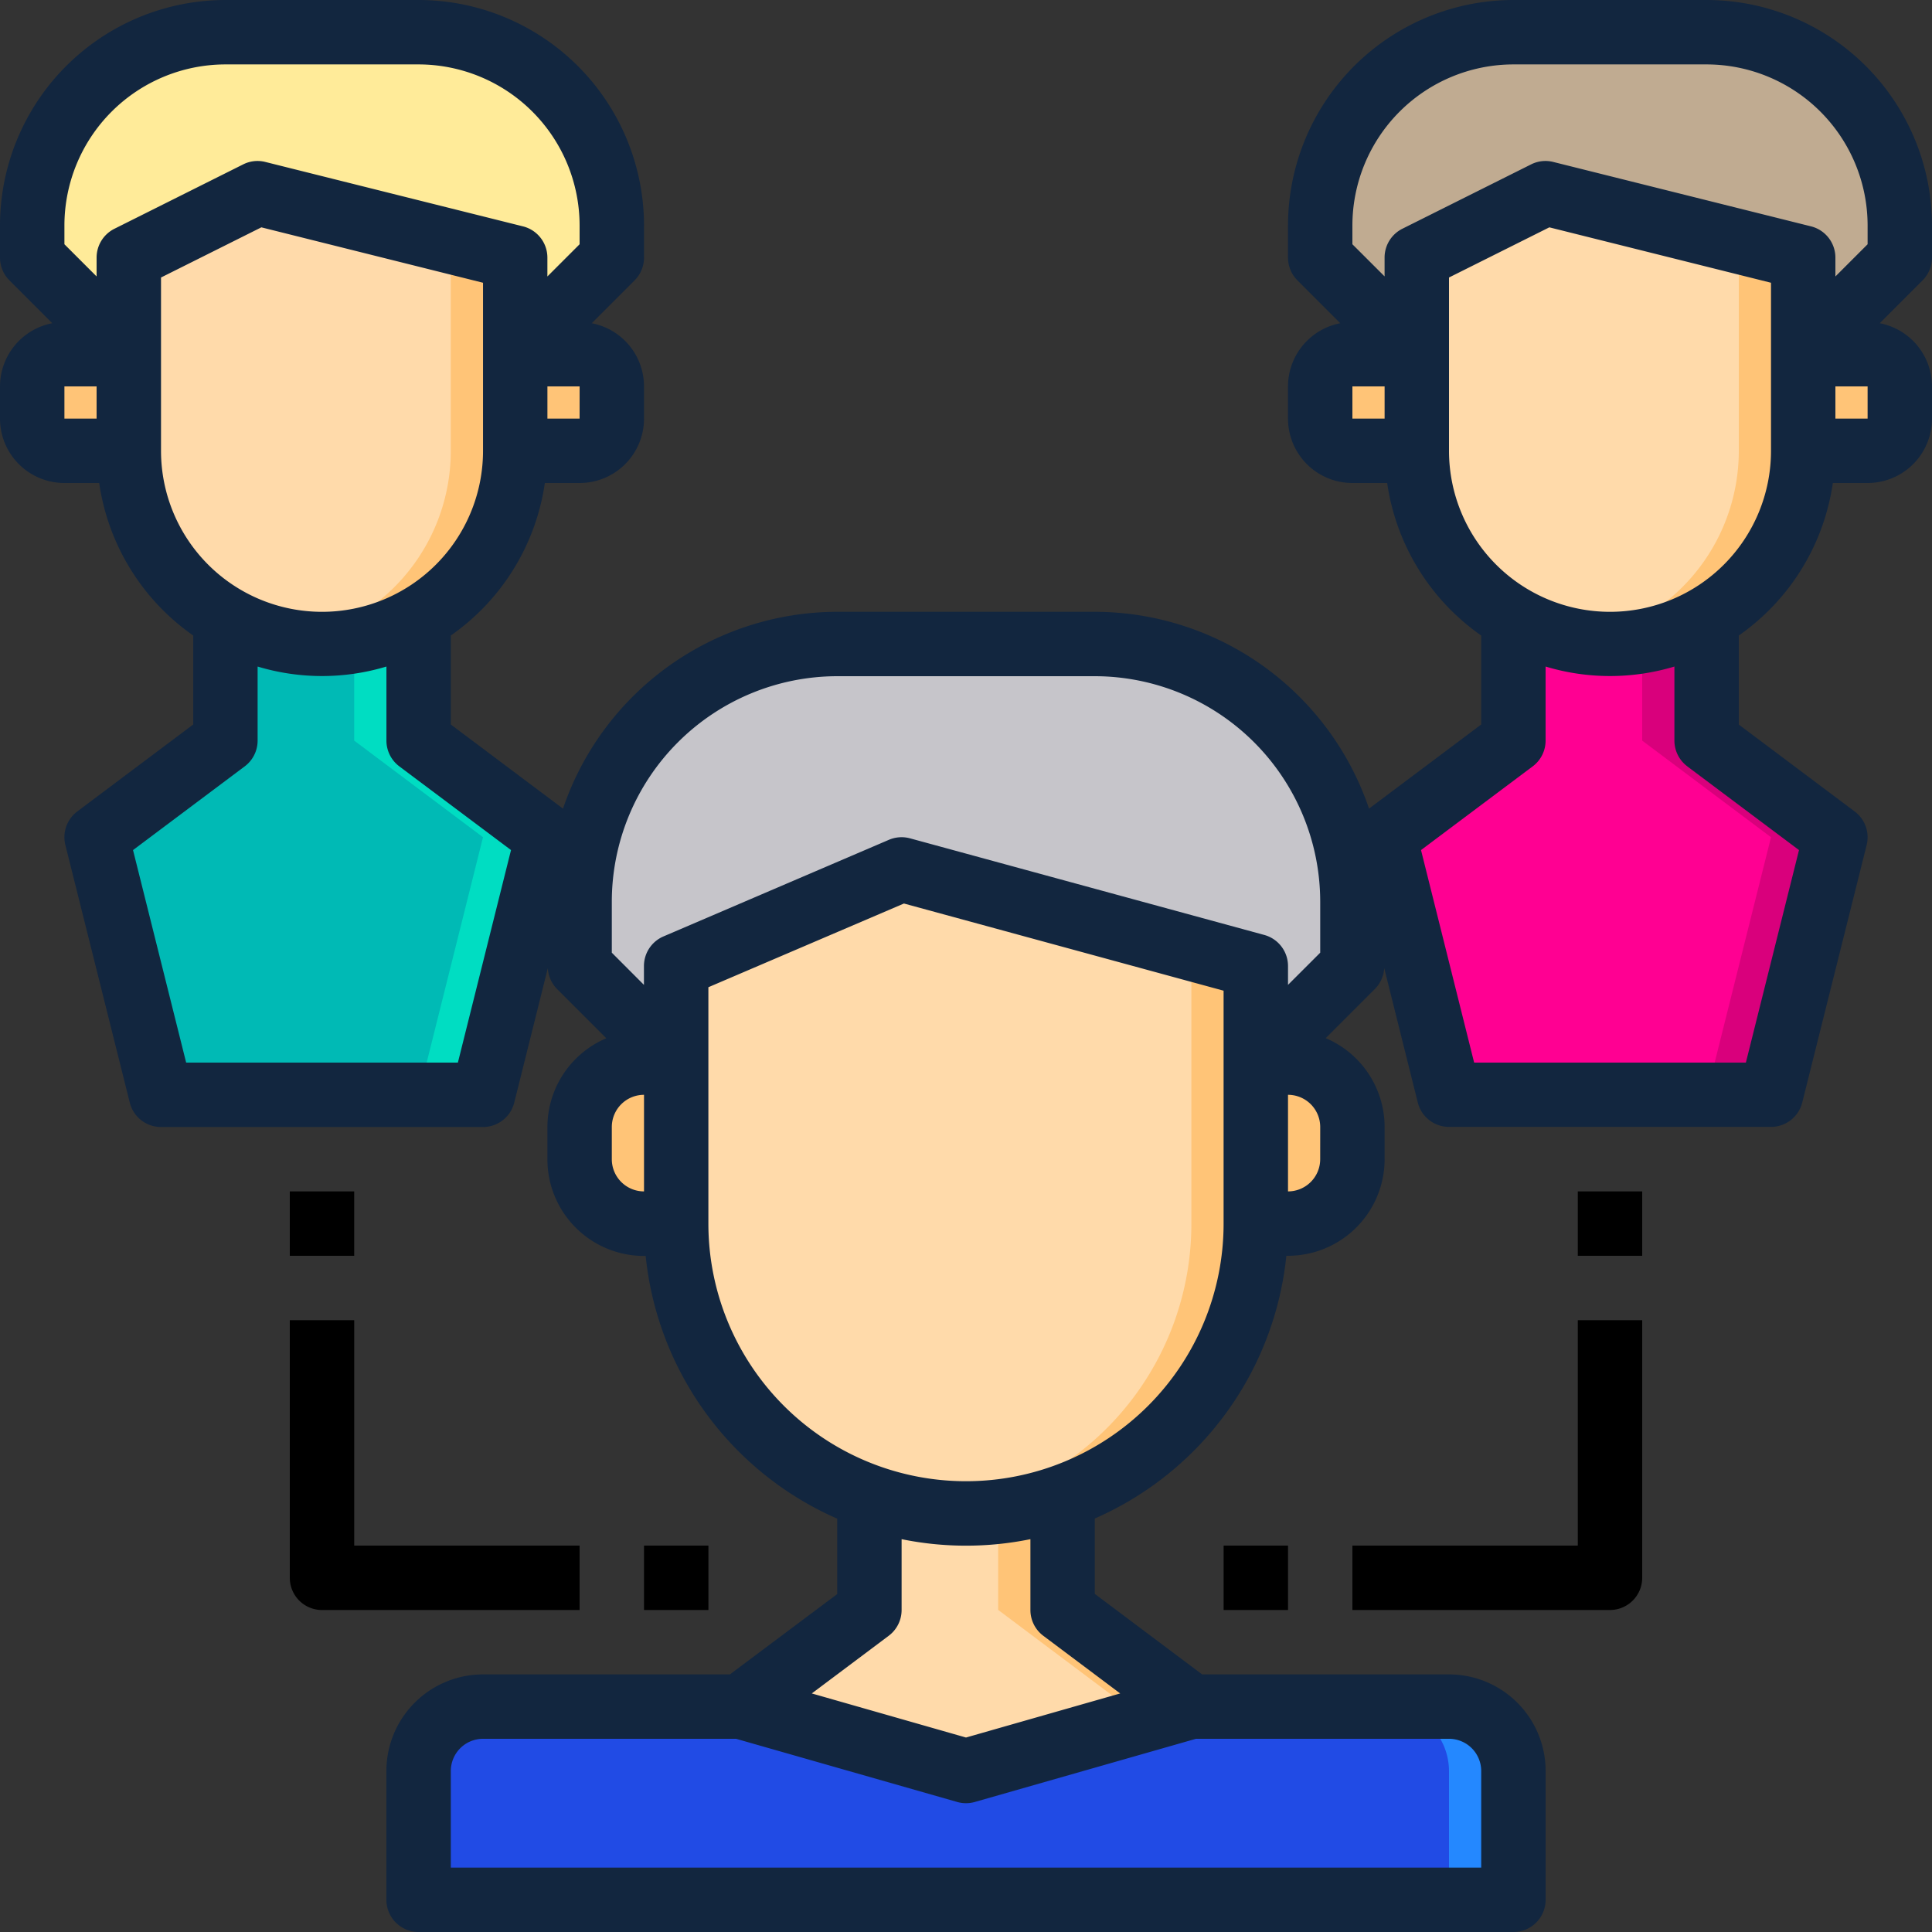 <svg xmlns="http://www.w3.org/2000/svg" xmlns:xlink="http://www.w3.org/1999/xlink" width="82" height="82" viewBox="0 0 82 82">
  <rect x="0" y="0" width="82" height="82" fill="#333333" stroke="none"/>
  <defs>
    <clipPath id="clip-path">
      <rect id="Rectángulo_23397" data-name="Rectángulo 23397" width="82" height="82" transform="translate(263 2654)" fill="#fff" stroke="#707070" stroke-width="1"/>
    </clipPath>
  </defs>
  <g id="Grupo_82190" data-name="Grupo 82190" transform="translate(-263 -2659)">
    <g id="Enmascarar_grupo_108" data-name="Enmascarar grupo 108" transform="translate(0 5)" clip-path="url(#clip-path)">
      <g id="Empathy" transform="translate(260.267 2651.267)">
        <path id="Trazado_182132" data-name="Trazado 182132" d="M83.367,19.133V20.5A1.367,1.367,0,0,1,82,21.867H79.267v-4.1H82A1.367,1.367,0,0,1,83.367,19.133Z" fill="#ffc477"/>
        <path id="Trazado_182133" data-name="Trazado 182133" d="M83.367,12.3v1.367l-4.1,4.1v-4.1L68.333,10.933l-5.467,2.733v4.1l-4.1-4.1V12.3a8.2,8.2,0,0,1,8.2-8.2h8.2A8.2,8.2,0,0,1,83.367,12.3Z" fill="#c0ab91"/>
        <path id="Trazado_182134" data-name="Trazado 182134" d="M80.633,38.267,77.9,49.2H64.233L61.5,38.267l5.467-4.1V28.96a8.147,8.147,0,0,0,8.2,0v5.207Z" fill="#ff0092"/>
        <path id="Trazado_182135" data-name="Trazado 182135" d="M79.267,17.767v4.1a8.2,8.2,0,0,1-16.4,0v-8.2l5.467-2.733,10.933,2.733Z" fill="#ffdaaa"/>
        <path id="Trazado_182136" data-name="Trazado 182136" d="M66.967,77.9v5.467H20.5V77.9a2.742,2.742,0,0,1,2.733-2.733H34.167L43.733,77.9,53.3,75.167H64.233A2.742,2.742,0,0,1,66.967,77.9Z" fill="#214be5"/>
        <path id="Trazado_182137" data-name="Trazado 182137" d="M62.867,17.767v4.1H60.133A1.367,1.367,0,0,1,58.767,20.5V19.133a1.367,1.367,0,0,1,1.367-1.367Z" fill="#ffc477"/>
        <path id="Trazado_182138" data-name="Trazado 182138" d="M60.133,50.567v1.367A2.742,2.742,0,0,1,57.4,54.667H56.033V47.833H57.4A2.742,2.742,0,0,1,60.133,50.567Z" fill="#ffc477"/>
        <path id="Trazado_182139" data-name="Trazado 182139" d="M60.133,41v2.733l-4.1,4.1v-4.1L41,39.633l-9.567,4.1v4.1l-4.1-4.1V41A10.933,10.933,0,0,1,38.267,30.067H49.2A10.933,10.933,0,0,1,60.133,41Z" fill="#c6c5ca"/>
        <path id="Trazado_182140" data-name="Trazado 182140" d="M56.033,43.733V54.667a12.3,12.3,0,0,1-24.6,0V43.733L41,39.633Z" fill="#ffdaaa"/>
        <path id="Trazado_182141" data-name="Trazado 182141" d="M53.3,75.167,43.733,77.9l-9.567-2.733,5.467-4.1V66.256a12.182,12.182,0,0,0,8.2,0v4.811Z" fill="#ffdaaa"/>
        <path id="Trazado_182142" data-name="Trazado 182142" d="M31.433,47.833v6.833H30.067a2.742,2.742,0,0,1-2.733-2.733V50.567a2.742,2.742,0,0,1,2.733-2.733Z" fill="#ffc477"/>
        <path id="Trazado_182143" data-name="Trazado 182143" d="M28.7,19.133V20.5a1.367,1.367,0,0,1-1.367,1.367H24.6v-4.1h2.733A1.367,1.367,0,0,1,28.7,19.133Z" fill="#ffc477"/>
        <path id="Trazado_182144" data-name="Trazado 182144" d="M28.7,12.3v1.367l-4.1,4.1v-4.1L13.667,10.933,8.2,13.667v4.1l-4.1-4.1V12.3a8.2,8.2,0,0,1,8.2-8.2h8.2A8.2,8.2,0,0,1,28.7,12.3Z" fill="#ffeb99"/>
        <path id="Trazado_182145" data-name="Trazado 182145" d="M25.967,38.267,23.233,49.2H9.567L6.833,38.267l5.467-4.1V28.96a8.147,8.147,0,0,0,8.2,0v5.207Z" fill="#00bab5"/>
        <path id="Trazado_182146" data-name="Trazado 182146" d="M24.6,17.767v4.1a8.2,8.2,0,0,1-16.4,0v-8.2l5.467-2.733L24.6,13.667Z" fill="#ffdaaa"/>
        <path id="Trazado_182147" data-name="Trazado 182147" d="M8.2,17.767v4.1H5.467A1.367,1.367,0,0,1,4.1,20.5V19.133a1.367,1.367,0,0,1,1.367-1.367Z" fill="#ffc477"/>
        <path id="Trazado_182148" data-name="Trazado 182148" d="M80.633,38.267,77.9,49.2H75.167L77.9,38.267l-5.467-4.1V29.957a7.913,7.913,0,0,0,2.733-1v5.207Z" fill="#d9007c"/>
        <path id="Trazado_182149" data-name="Trazado 182149" d="M79.267,13.667v8.2a8.179,8.179,0,0,1-4.1,7.093,8,8,0,0,1-4.1,1.107,8.925,8.925,0,0,1-1.367-.109,7.913,7.913,0,0,0,2.733-1,8.179,8.179,0,0,0,4.1-7.093v-8.2l-2.542-.629a.014.014,0,0,0-.014-.014l-6.56-1.64.916-.451,8.378,2.091a.014.014,0,0,1,.014.014Z" fill="#ffc477"/>
        <path id="Trazado_182150" data-name="Trazado 182150" d="M25.967,38.267,23.233,49.2H20.5l2.733-10.933-5.467-4.1V29.957a7.913,7.913,0,0,0,2.733-1v5.207Z" fill="#00ddc2"/>
        <path id="Trazado_182151" data-name="Trazado 182151" d="M24.6,13.667v8.2a8.18,8.18,0,0,1-4.1,7.093,8,8,0,0,1-4.1,1.107,8.926,8.926,0,0,1-1.367-.109,7.913,7.913,0,0,0,2.733-1,8.179,8.179,0,0,0,4.1-7.093v-8.2l-2.542-.629a.014.014,0,0,0-.014-.014l-6.56-1.64.916-.451,8.378,2.091a.014.014,0,0,1,.014.014Z" fill="#ffc477"/>
        <path id="Trazado_182152" data-name="Trazado 182152" d="M66.967,77.9v5.467H64.233V77.9A2.742,2.742,0,0,0,61.5,75.167h2.733A2.742,2.742,0,0,1,66.967,77.9Z" fill="#2488ff"/>
        <path id="Trazado_182153" data-name="Trazado 182153" d="M56.033,43.733V54.667a12.274,12.274,0,0,1-8.2,11.589,12.027,12.027,0,0,1-4.1.711,11.291,11.291,0,0,1-1.367-.082,11.522,11.522,0,0,0,2.733-.629,12.274,12.274,0,0,0,8.2-11.589V43.733L39.934,40.084,41,39.633Z" fill="#ffc477"/>
        <path id="Trazado_182154" data-name="Trazado 182154" d="M53.3,75.167,43.733,77.9l-1.367-.4,8.2-2.337-5.467-4.1V66.885a11.522,11.522,0,0,0,2.733-.629v4.811Z" fill="#ffc477"/>
        <path id="Trazado_182155" data-name="Trazado 182155" d="M84.733,13.667V12.3a9.579,9.579,0,0,0-9.567-9.567h-8.2A9.579,9.579,0,0,0,57.4,12.3v1.367a1.366,1.366,0,0,0,.4.966l1.819,1.819A2.733,2.733,0,0,0,57.4,19.133V20.5a2.733,2.733,0,0,0,2.733,2.733h1.476A9.567,9.567,0,0,0,65.6,29.706v3.777l-4.761,3.571A12.311,12.311,0,0,0,49.2,28.7H38.267a12.311,12.311,0,0,0-11.639,8.354l-4.761-3.571V29.706a9.567,9.567,0,0,0,3.991-6.473h1.476A2.733,2.733,0,0,0,30.067,20.5V19.133a2.733,2.733,0,0,0-2.219-2.681l1.819-1.819a1.367,1.367,0,0,0,.4-.966V12.3A9.579,9.579,0,0,0,20.5,2.733H12.3A9.579,9.579,0,0,0,2.733,12.3v1.367a1.366,1.366,0,0,0,.4.966l1.819,1.819a2.733,2.733,0,0,0-2.219,2.681V20.5a2.733,2.733,0,0,0,2.733,2.733H6.943a9.567,9.567,0,0,0,3.991,6.473v3.777l-4.92,3.69A1.367,1.367,0,0,0,5.508,38.6L8.241,49.531a1.367,1.367,0,0,0,1.326,1.036H23.233a1.367,1.367,0,0,0,1.326-1.036l1.425-5.706a1.367,1.367,0,0,0,.383.875l2.1,2.1a4.1,4.1,0,0,0-2.5,3.772v1.367a4.1,4.1,0,0,0,4.1,4.1h.07a13.694,13.694,0,0,0,8.13,11.151v3.2L33.712,73.8H23.233a4.1,4.1,0,0,0-4.1,4.1v5.467A1.367,1.367,0,0,0,20.5,84.733H66.967a1.367,1.367,0,0,0,1.367-1.367V77.9a4.1,4.1,0,0,0-4.1-4.1H53.755L49.2,70.383v-3.2a13.694,13.694,0,0,0,8.13-11.151h.07a4.1,4.1,0,0,0,4.1-4.1V50.567A4.1,4.1,0,0,0,59,46.795l2.1-2.1a1.367,1.367,0,0,0,.383-.875l1.425,5.706a1.367,1.367,0,0,0,1.326,1.036H77.9a1.367,1.367,0,0,0,1.326-1.036L81.959,38.6a1.367,1.367,0,0,0-.506-1.424l-4.92-3.69V29.706a9.567,9.567,0,0,0,3.991-6.473H82A2.733,2.733,0,0,0,84.733,20.5V19.133a2.733,2.733,0,0,0-2.219-2.681l1.819-1.819a1.367,1.367,0,0,0,.4-.966ZM27.333,20.5H25.967V19.133h1.367ZM5.467,12.3A6.842,6.842,0,0,1,12.3,5.467h8.2A6.842,6.842,0,0,1,27.333,12.3v.8l-1.367,1.367v-.8a1.367,1.367,0,0,0-1.036-1.326L14,9.608a1.353,1.353,0,0,0-.942.1L7.589,12.443a1.367,1.367,0,0,0-.756,1.223v.8L5.467,13.1Zm0,6.833H6.833V20.5H5.467Zm4.1,2.733V14.511l4.259-2.129,9.408,2.352v7.133a6.833,6.833,0,0,1-13.667,0Zm12.6,25.967H10.634l-2.255-9.02L13.12,35.26a1.367,1.367,0,0,0,.547-1.093V31.023a9.467,9.467,0,0,0,5.467,0v3.143a1.367,1.367,0,0,0,.547,1.093l4.741,3.553ZM28.7,41a9.579,9.579,0,0,1,9.567-9.567H49.2A9.579,9.579,0,0,1,58.767,41v2.168L57.4,44.534v-.8a1.367,1.367,0,0,0-1.008-1.319l-15.033-4.1a1.367,1.367,0,0,0-.9.063l-9.567,4.1a1.367,1.367,0,0,0-.828,1.256v.8L28.7,43.168Zm0,10.933V50.567A1.367,1.367,0,0,1,30.067,49.2v4.1A1.367,1.367,0,0,1,28.7,51.933ZM65.6,77.9V82H21.867V77.9a1.367,1.367,0,0,1,1.367-1.367H33.975l9.384,2.681a1.367,1.367,0,0,0,.749,0l9.384-2.681H64.233A1.367,1.367,0,0,1,65.6,77.9ZM47.013,72.16l3.265,2.448-6.545,1.871-6.545-1.871,3.265-2.448A1.367,1.367,0,0,0,41,71.067V68.06a13.667,13.667,0,0,0,5.467,0v3.007A1.367,1.367,0,0,0,47.013,72.16Zm7.653-17.493a10.933,10.933,0,1,1-21.867,0V44.634l8.3-3.553,13.567,3.7Zm4.1-2.733A1.367,1.367,0,0,1,57.4,53.3V49.2a1.367,1.367,0,0,1,1.367,1.367ZM60.133,12.3a6.842,6.842,0,0,1,6.833-6.833h8.2A6.842,6.842,0,0,1,82,12.3v.8l-1.367,1.367v-.8A1.367,1.367,0,0,0,79.6,12.341L68.664,9.608a1.354,1.354,0,0,0-.942.1l-5.467,2.733a1.367,1.367,0,0,0-.756,1.223v.8L60.133,13.1Zm0,6.833H61.5V20.5H60.133ZM74.347,35.26l4.741,3.553-2.255,9.02H65.3l-2.255-9.02,4.741-3.553a1.367,1.367,0,0,0,.547-1.093V31.023a9.467,9.467,0,0,0,5.467,0v3.143a1.367,1.367,0,0,0,.547,1.093ZM77.9,21.867a6.833,6.833,0,1,1-13.667,0V14.511l4.259-2.129L77.9,14.734ZM82,20.5H80.633V19.133H82Z" fill="#12263f"/>
        <path id="Trazado_182156" data-name="Trazado 182156" d="M69.7,53.3h2.733v2.733H69.7Z"/>
        <path id="Trazado_182157" data-name="Trazado 182157" d="M15.033,53.3h2.733v2.733H15.033Z"/>
        <path id="Trazado_182158" data-name="Trazado 182158" d="M27.333,68.333H17.767V58.767H15.033V69.7A1.367,1.367,0,0,0,16.4,71.067H27.333Z"/>
        <path id="Trazado_182159" data-name="Trazado 182159" d="M30.067,68.333H32.8v2.733H30.067Z"/>
        <path id="Trazado_182160" data-name="Trazado 182160" d="M69.7,68.333H60.133v2.733H71.067A1.367,1.367,0,0,0,72.433,69.7V58.767H69.7Z"/>
        <path id="Trazado_182161" data-name="Trazado 182161" d="M54.667,68.333H57.4v2.733H54.667Z"/>
      </g>
    </g>
  </g>
</svg>
